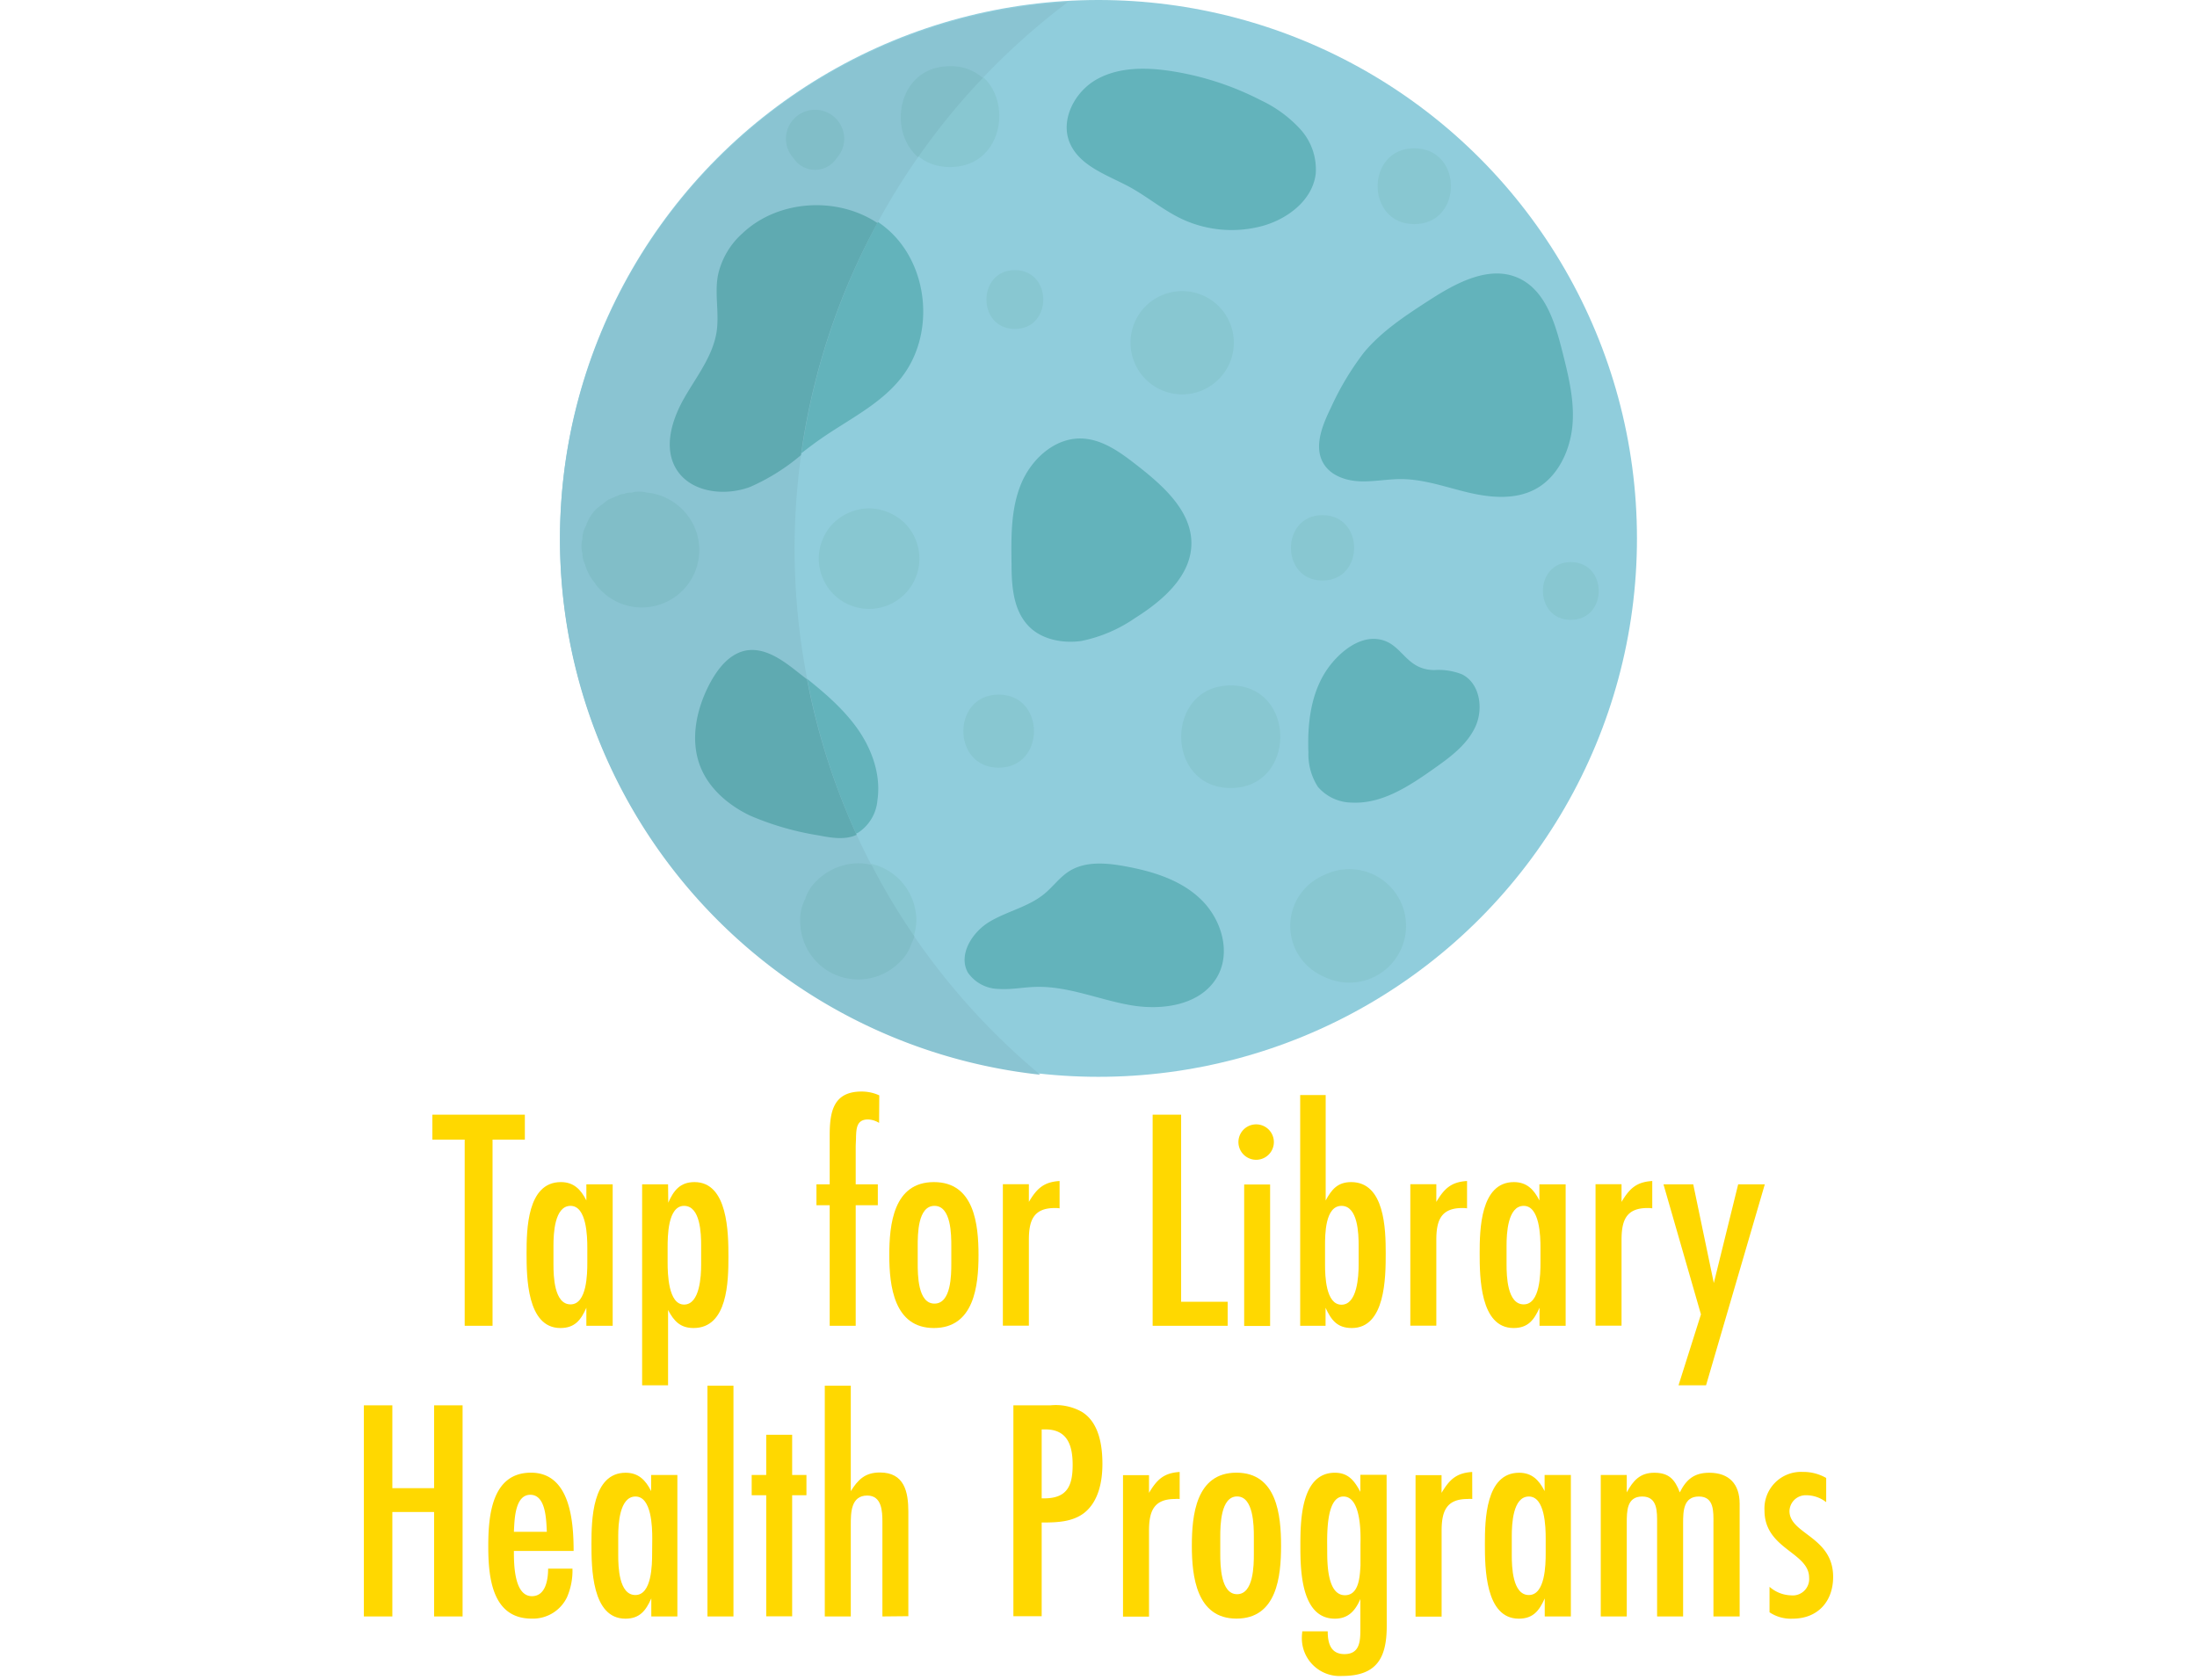 <svg xmlns="http://www.w3.org/2000/svg" width="344.71" height="263.62" viewBox="0 0 344.71 263.62"><defs><style>.cls-1{fill:#90cddc;}.cls-2{fill:#63b3bb;}.cls-3{fill:#88c7d1;}.cls-4{fill:#8ac4d2;}.cls-5{fill:#5faab1;}.cls-6{fill:#81bec8;}.cls-7{fill:#ffd800;}</style></defs><title>calendarMoonMobileArtboard 1</title><g id="moon"><circle class="cls-1" cx="172.35" cy="84.49" r="84.49"/><path class="cls-2" d="M116.49,36.39a12.42,12.42,0,0,0-3.83,6.42c-.6,3,.21,6-.24,9-.58,3.85-3.15,7-5.09,10.44s-3.24,7.73-1.25,11.08c2.2,3.71,7.53,4.36,11.58,2.85s7.26-4.59,10.78-7.08c4.47-3.17,9.65-5.56,13-9.86,5.22-6.66,4.35-17.3-1.89-23S122.66,30.6,116.49,36.39Z"/><path class="cls-2" d="M183.72,11.15c-3.93-.6-8.17-.64-11.64,1.3s-5.78,6.38-4.22,10,5.84,5,9.3,6.85c2.83,1.54,5.33,3.67,8.24,5.05a18.47,18.47,0,0,0,12.67,1.11c4-1.1,7.89-4.08,8.37-8.21a9.4,9.4,0,0,0-2.44-7,19.82,19.82,0,0,0-6.16-4.51A46,46,0,0,0,183.72,11.15Z"/><path class="cls-2" d="M214,55.32c2.8-3.36,6.53-5.8,10.21-8.18,4.25-2.75,9.48-5.6,14.08-3.49,4.07,1.87,5.62,6.74,6.73,11.07,1,3.94,2.05,8,1.7,12s-2.32,8.23-5.94,10.1c-3.17,1.64-7,1.28-10.48.45s-6.91-2.08-10.49-2.09c-2.16,0-4.3.44-6.46.35s-4.46-.86-5.62-2.68c-1.66-2.62-.31-6,1.07-8.83A44.24,44.24,0,0,1,214,55.32Z"/><path class="cls-2" d="M224.91,120.67c2.57-1.81,5.23-3.75,6.56-6.59s.74-6.84-2.06-8.25a9.86,9.86,0,0,0-4.36-.68c-4.87-.05-5-4.71-9.36-4.89-3.1-.12-6.05,2.66-7.57,4.94-2.47,3.72-3,8.4-2.83,12.86a9.49,9.49,0,0,0,1.49,5.42,7.14,7.14,0,0,0,5.4,2.47C216.86,126.16,221.09,123.37,224.91,120.67Z"/><path class="cls-2" d="M176.41,135.92c-2.93-.53-6.18-.79-8.69.82-1.46.93-2.5,2.4-3.83,3.5-2.48,2.06-5.82,2.74-8.59,4.38s-5,5.2-3.44,8a6,6,0,0,0,4.88,2.57c1.91.13,3.81-.27,5.73-.32,5.08-.16,9.92,2,14.93,2.87s11,0,13.58-4.45c2.21-3.86.68-9-2.52-12.12S180.79,136.71,176.41,135.92Z"/><path class="cls-2" d="M111.47,106.91c-2.19,4-3.27,9-1.57,13.25,1.38,3.47,4.44,6.06,7.82,7.66a45,45,0,0,0,10.75,3.06c2.07.4,4.34.78,6.2-.23a6.76,6.76,0,0,0,3-5.08c.61-4.17-1-8.42-3.56-11.8s-5.89-6-9.21-8.62c-2.31-1.82-5-3.74-7.92-3.2C114.49,102.42,112.69,104.66,111.47,106.91Z"/><path class="cls-2" d="M178.52,73.12c-2.64-2.07-5.54-4.23-8.89-4.31-4.2-.09-7.85,3.28-9.44,7.17s-1.54,8.22-1.48,12.42c0,3.38.22,7.08,2.46,9.61,2,2.3,5.43,3,8.47,2.58A22.75,22.75,0,0,0,178.07,97c4.32-2.71,8.81-6.57,8.86-11.67S182.55,76.27,178.52,73.12Z"/><path class="cls-3" d="M141.94,82.08a8.24,8.24,0,0,0-5.58-2.31,8.15,8.15,0,0,0-5.58,2.31,7.89,7.89,0,0,0,0,11.16,7.89,7.89,0,0,0,11.16,0,7.89,7.89,0,0,0,0-11.16Z"/><path class="cls-3" d="M149.06,10.21c-10.29,0-10.31,16,0,16S159.37,10.21,149.06,10.21Z"/><path class="cls-3" d="M191.21,48.05a8.11,8.11,0,0,0-11.46,0,8.11,8.11,0,0,0,0,11.46,8.09,8.09,0,0,0,11.46,0,8.09,8.09,0,0,0,0-11.46Z"/><path class="cls-3" d="M221.9,23.27c-7.66,0-7.67,11.9,0,11.9S229.57,23.27,221.9,23.27Z"/><path class="cls-3" d="M246.46,88.21c-5.83,0-5.84,9.06,0,9.06S252.3,88.21,246.46,88.21Z"/><path class="cls-3" d="M193.1,107.56c-10.36,0-10.37,16.1,0,16.1S203.48,107.56,193.1,107.56Z"/><path class="cls-3" d="M207.5,80.84c-6.6,0-6.61,10.26,0,10.26S214.12,80.84,207.5,80.84Z"/><path class="cls-3" d="M218,139a8.9,8.9,0,0,0-8.66-2.29,11.52,11.52,0,0,0-2.62,1.13,8.63,8.63,0,0,0,0,14.91,11.52,11.52,0,0,0,2.62,1.13,8.9,8.9,0,0,0,8.66-2.29A8.9,8.9,0,0,0,218,139Z"/><path class="cls-3" d="M141.11,138a9.11,9.11,0,0,0-12.89,0,6.9,6.9,0,0,0-1.89,2.94,6.81,6.81,0,0,0-.78,3.51,9.16,9.16,0,0,0,2.67,6.44,9.11,9.11,0,0,0,12.89,0,10,10,0,0,0,2.67-6.44A9.23,9.23,0,0,0,141.11,138Z"/><path class="cls-3" d="M156.69,109c-7.38,0-7.39,11.47,0,11.47S164.07,109,156.69,109Z"/><path class="cls-3" d="M109.39,83.71a9.19,9.19,0,0,0-6.29-6.29,8.51,8.51,0,0,0-1.62-.29,4.34,4.34,0,0,0-2.37,0,3,3,0,0,0-1.24.2l-.45.06-2,.85-1.71,1.32a6.32,6.32,0,0,0-1.75,2.73,4.11,4.11,0,0,0-.58,2.13,4.29,4.29,0,0,0,0,2.25,4,4,0,0,0,.39,1.68,8.3,8.3,0,0,0,1.54,2.94,5.53,5.53,0,0,0,1,1.19,9,9,0,0,0,8.76,2.31,9,9,0,0,0,6.29-11.08Z"/><path class="cls-3" d="M131.82,19.3a4.56,4.56,0,0,0-7.87,0,4.49,4.49,0,0,0,0,4.6A16.29,16.29,0,0,0,125,25.3a4.07,4.07,0,0,0,5.71,0,12.14,12.14,0,0,0,1.08-1.4A4.47,4.47,0,0,0,131.82,19.3Z"/><path class="cls-3" d="M159.23,42.39c-5.94,0-5.95,9.23,0,9.23S165.17,42.39,159.23,42.39Z"/><path class="cls-4" d="M163.21,168.65A84.48,84.48,0,0,1,167.56.32,108.6,108.6,0,0,0,154.2,12.23a107.44,107.44,0,0,0-29.53,74,107.49,107.49,0,0,0,2,20.44A106.33,106.33,0,0,0,134.41,131c.73,1.61,1.51,3.21,2.35,4.78a102.78,102.78,0,0,0,6.7,11.19A107.35,107.35,0,0,0,163.21,168.65Z"/><path class="cls-5" d="M137.67,35a106.65,106.65,0,0,0-12,36.42,32.31,32.31,0,0,1-8,5c-4,1.5-9.37.87-11.59-2.86-2-3.35-.67-7.68,1.26-11.07s4.51-6.59,5.1-10.45c.44-3-.37-6.07.24-9a12.3,12.3,0,0,1,3.82-6.43C122.07,31.34,131.33,30.78,137.67,35Z"/><path class="cls-5" d="M134.41,131c-1.81.85-4,.48-5.94.1A45.23,45.23,0,0,1,117.71,128c-3.36-1.6-6.43-4.19-7.81-7.66-1.7-4.27-.62-9.21,1.56-13.25,1.23-2.25,3-4.49,5.54-5,2.9-.54,5.62,1.37,7.93,3.19l1.7,1.33A106.33,106.33,0,0,0,134.41,131Z"/><path class="cls-6" d="M154.2,12.23a106.24,106.24,0,0,0-10.15,12.43c-4.87-4.13-3.18-14.27,5-14.27A7.47,7.47,0,0,1,154.2,12.23Z"/><path class="cls-6" d="M143.46,146.93a5.3,5.3,0,0,1-.47,1.17,6.7,6.7,0,0,1-1.88,2.93,9.11,9.11,0,0,1-12.89,0,9.18,9.18,0,0,1-2.67-6.44,6.88,6.88,0,0,1,.79-3.52,6.61,6.61,0,0,1,1.88-2.93,9.35,9.35,0,0,1,6.44-2.67,8.17,8.17,0,0,1,2.1.27A102.78,102.78,0,0,0,143.46,146.93Z"/><path class="cls-6" d="M109.39,83.89a9.17,9.17,0,0,0-6.29-6.29,9.34,9.34,0,0,0-1.62-.3,4.54,4.54,0,0,0-2.37,0,3,3,0,0,0-1.24.21l-.45.06-2,.85-1.71,1.32a6.35,6.35,0,0,0-1.75,2.72,4.15,4.15,0,0,0-.58,2.14,4.29,4.29,0,0,0,0,2.25,4.05,4.05,0,0,0,.39,1.68,8.17,8.17,0,0,0,1.54,2.93,5.62,5.62,0,0,0,1,1.2A9,9,0,0,0,103.1,95a9,9,0,0,0,6.29-11.08Z"/><path class="cls-6" d="M131.82,19.47a4.57,4.57,0,0,0-7.87,0,4.51,4.51,0,0,0,0,4.61,16.29,16.29,0,0,0,1.08,1.4,4.07,4.07,0,0,0,5.71,0,13.06,13.06,0,0,0,1.08-1.4A4.49,4.49,0,0,0,131.82,19.47Z"/></g><g id="calendar_mobile" data-name="calendar mobile"><path class="cls-7" d="M77.28,178.84v29.21H72.91V178.84H67.84v-3.92H82.35v3.92Z"/><path class="cls-7" d="M92,208.05v-2.83c-.84,1.89-1.79,3.18-4.07,3.18-5.27,0-5.31-8.05-5.31-11.72S82.69,185.5,88,185.5c2,0,3.13,1.14,4,2.88v-2.53h4.13v22.2Zm.15-12.27c0-1.74-.1-6.55-2.63-6.55s-2.68,4.42-2.68,6.2v3c0,1.79.1,6.26,2.68,6.26s2.63-4.82,2.63-6.55Z"/><path class="cls-7" d="M104.85,188.73c.84-1.89,1.84-3.23,4.12-3.23,5.27,0,5.32,8.05,5.32,11.72,0,3.83-.1,11.18-5.47,11.18-2.08,0-3.08-1.09-4-2.83v11.82h-4.07V185.85h4.07Zm5.16,6.7c0-1.78-.1-6.2-2.68-6.2s-2.58,4.86-2.58,6.6v2.29c0,1.73.1,6.6,2.58,6.6s2.68-4.47,2.68-6.26Z"/><path class="cls-7" d="M137.93,176.21a3.56,3.56,0,0,0-1.74-.54c-1.74,0-1.83,1.34-1.88,2.73,0,.54-.05,1.09-.05,1.64v5.81h3.47v3.28h-3.47v18.92h-4.08V189.13H128.1v-3.28h2.08V178.2c0-3.63.5-6.91,5-6.91a6.62,6.62,0,0,1,2.78.6Z"/><path class="cls-7" d="M146.53,208.4c-6.26,0-7-6.61-7-11.43s.65-11.47,7-11.47,7,6.66,7,11.47S152.83,208.4,146.53,208.4Zm2.73-12.82c0-1.78,0-6.35-2.64-6.35s-2.63,4.52-2.63,6.3v2.69c0,1.78,0,6.35,2.63,6.35s2.64-4.52,2.64-6.3Z"/><path class="cls-7" d="M166.25,189.62a3.78,3.78,0,0,0-.75-.05c-3.38,0-4.07,2-4.07,5v13.46h-4.08v-22.2h4.08v2.78c1.24-2.09,2.33-3.13,4.82-3.28Z"/><path class="cls-7" d="M180.85,208.05V174.92h4.47v29.36h7.3v3.77Z"/><path class="cls-7" d="M197.09,182a2.78,2.78,0,1,1,0-5.56,2.78,2.78,0,0,1,0,5.56Zm-1.88,26.08v-22.2h4.07v22.2Z"/><path class="cls-7" d="M208,188.38c.94-1.74,1.89-2.88,4-2.88,5.27,0,5.42,7.4,5.42,11.18s-.05,11.72-5.32,11.72c-2.28,0-3.23-1.24-4.12-3.18v2.83H204V171.84H208Zm5.17,7.05c0-1.78-.1-6.2-2.69-6.2s-2.58,4.57-2.58,6.25v3c0,1.69.1,6.26,2.58,6.26s2.69-4.47,2.69-6.26Z"/><path class="cls-7" d="M230.18,189.62a3.78,3.78,0,0,0-.75-.05c-3.38,0-4.07,2-4.07,5v13.46h-4.08v-22.2h4.08v2.78c1.24-2.09,2.33-3.13,4.82-3.28Z"/><path class="cls-7" d="M241.55,208.05v-2.83c-.84,1.89-1.79,3.18-4.07,3.18-5.27,0-5.32-8.05-5.32-11.72s.1-11.18,5.37-11.18c2,0,3.13,1.14,4,2.88v-2.53h4.12v22.2Zm.15-12.27c0-1.74-.1-6.55-2.63-6.55s-2.69,4.42-2.69,6.2v3c0,1.79.1,6.26,2.69,6.26s2.63-4.82,2.63-6.55Z"/><path class="cls-7" d="M259.24,189.62a3.78,3.78,0,0,0-.75-.05c-3.38,0-4.07,2-4.07,5v13.46h-4.08v-22.2h4.08v2.78c1.24-2.09,2.33-3.13,4.82-3.28Z"/><path class="cls-7" d="M267.68,217.39h-4.32l3.52-11.13L261,185.85h4.67l3.23,15.49,3.82-15.49h4.18Z"/><path class="cls-7" d="M68.11,253.66V237.27H61.56v16.39H57.09V220.53h4.47v13h6.55v-13h4.47v33.13Z"/><path class="cls-7" d="M80.63,243.38c0,1.94,0,7.1,2.83,7.1,2.19,0,2.54-2.68,2.54-4.32h3.82a10.48,10.48,0,0,1-.85,4.47A5.92,5.92,0,0,1,83.41,254c-6.26,0-6.8-6.61-6.8-11.37s.54-11.53,6.7-11.53S90,238.76,90,243.38Zm5.17-3c-.1-1.74-.1-5.81-2.59-5.81s-2.48,4.12-2.58,5.81Z"/><path class="cls-7" d="M102.19,253.66v-2.83c-.85,1.89-1.79,3.18-4.07,3.18-5.27,0-5.32-8-5.32-11.72s.1-11.18,5.36-11.18c2,0,3.13,1.14,4,2.88v-2.53h4.12v22.2Zm.15-12.27c0-1.74-.1-6.55-2.63-6.55S97,239.26,97,241.05v3c0,1.78.1,6.25,2.69,6.25s2.63-4.81,2.63-6.55Z"/><path class="cls-7" d="M111,253.66V217.45h4.08v36.21Z"/><path class="cls-7" d="M124.29,234.64v19h-4.07v-19h-2.28v-3.18h2.28v-6.31h4.07v6.31h2.24v3.18Z"/><path class="cls-7" d="M138.45,253.66v-14.8c0-1.74-.1-4.17-2.38-4.17-2.58,0-2.58,2.73-2.58,4.62v14.35h-4.08V217.45h4.08V234c1.14-1.84,2.28-2.93,4.56-2.93,3.83,0,4.47,3,4.47,6.16v16.39Z"/><path class="cls-7" d="M164.83,220.53a8.37,8.37,0,0,1,4.87,1c2.73,1.64,3.27,5.27,3.27,8.2,0,2.73-.59,5.91-2.88,7.7-1.88,1.44-4.37,1.49-6.65,1.49v14.7H159V220.53Zm-1,14.6c3.63,0,4.47-2,4.47-5.26,0-3-.79-5.56-4.27-5.56h-.59v10.82Z"/><path class="cls-7" d="M185.09,235.23a3.64,3.64,0,0,0-.74,0c-3.38,0-4.07,2-4.07,5v13.46H176.2v-22.2h4.08v2.78c1.24-2.09,2.33-3.13,4.81-3.28Z"/><path class="cls-7" d="M194,254c-6.26,0-7-6.61-7-11.42s.65-11.48,7-11.48,7,6.66,7,11.48S200.34,254,194,254Zm2.73-12.82c0-1.78-.05-6.35-2.63-6.35s-2.64,4.52-2.64,6.3v2.69c0,1.78.05,6.35,2.64,6.35s2.63-4.52,2.63-6.3Z"/><path class="cls-7" d="M217.58,255.15c0,5-1.54,7.85-7,7.85a5.93,5.93,0,0,1-6.31-6.26c0-.25.05-.5.05-.74h4c0,1.83.45,3.57,2.63,3.57,2.39,0,2.49-2,2.49-3.87v-4.77c-.8,1.84-1.89,3.08-4,3.08-5.31,0-5.41-7.65-5.41-11.37s0-11.53,5.41-11.53c2.14,0,3.08,1.29,4,3v-2.68h4.12Zm-6.8-20.31c-2.84,0-2.54,6.55-2.54,8.49s0,7,2.78,7c2.24,0,2.34-3,2.44-4.67,0-1.14,0-2.23,0-3.37C213.51,240.4,213.51,234.84,210.78,234.84Z"/><path class="cls-7" d="M231,235.23a3.64,3.64,0,0,0-.74,0c-3.38,0-4.07,2-4.07,5v13.46H222.1v-22.2h4.08v2.78c1.24-2.09,2.33-3.13,4.81-3.28Z"/><path class="cls-7" d="M242.37,253.66v-2.83c-.85,1.89-1.79,3.18-4.07,3.18-5.27,0-5.32-8-5.32-11.72s.1-11.18,5.37-11.18c2,0,3.12,1.14,4,2.88v-2.53h4.12v22.2Zm.15-12.27c0-1.74-.1-6.55-2.64-6.55s-2.68,4.42-2.68,6.21v3c0,1.78.1,6.25,2.68,6.25s2.64-4.81,2.64-6.55Z"/><path class="cls-7" d="M268.84,253.66v-14.6c0-1.79.15-4.22-2.28-4.22s-2.48,2.28-2.48,4.22v14.6H260v-14.6c0-1.79.1-4.22-2.33-4.22s-2.43,2.28-2.43,4.22v14.6h-4.08v-22.2h4.08v2.73c1-1.84,2.08-3.08,4.32-3.08s3.22,1,4,3.08c1-2,2.24-3.08,4.62-3.08,3.13,0,4.77,1.79,4.77,4.87v17.68Z"/><path class="cls-7" d="M286.53,235.73a5.09,5.09,0,0,0-3.13-1.09,2.55,2.55,0,0,0-2.63,2.48c0,3.63,6.85,4,6.85,10.33,0,3.88-2.43,6.56-6.36,6.56a6,6,0,0,1-3.62-1v-4a5.32,5.32,0,0,0,3.38,1.34,2.57,2.57,0,0,0,2.83-2.78c0-4-7-4.47-7-10.53a5.74,5.74,0,0,1,6-6.06,7.19,7.19,0,0,1,3.68.95Z"/></g></svg>